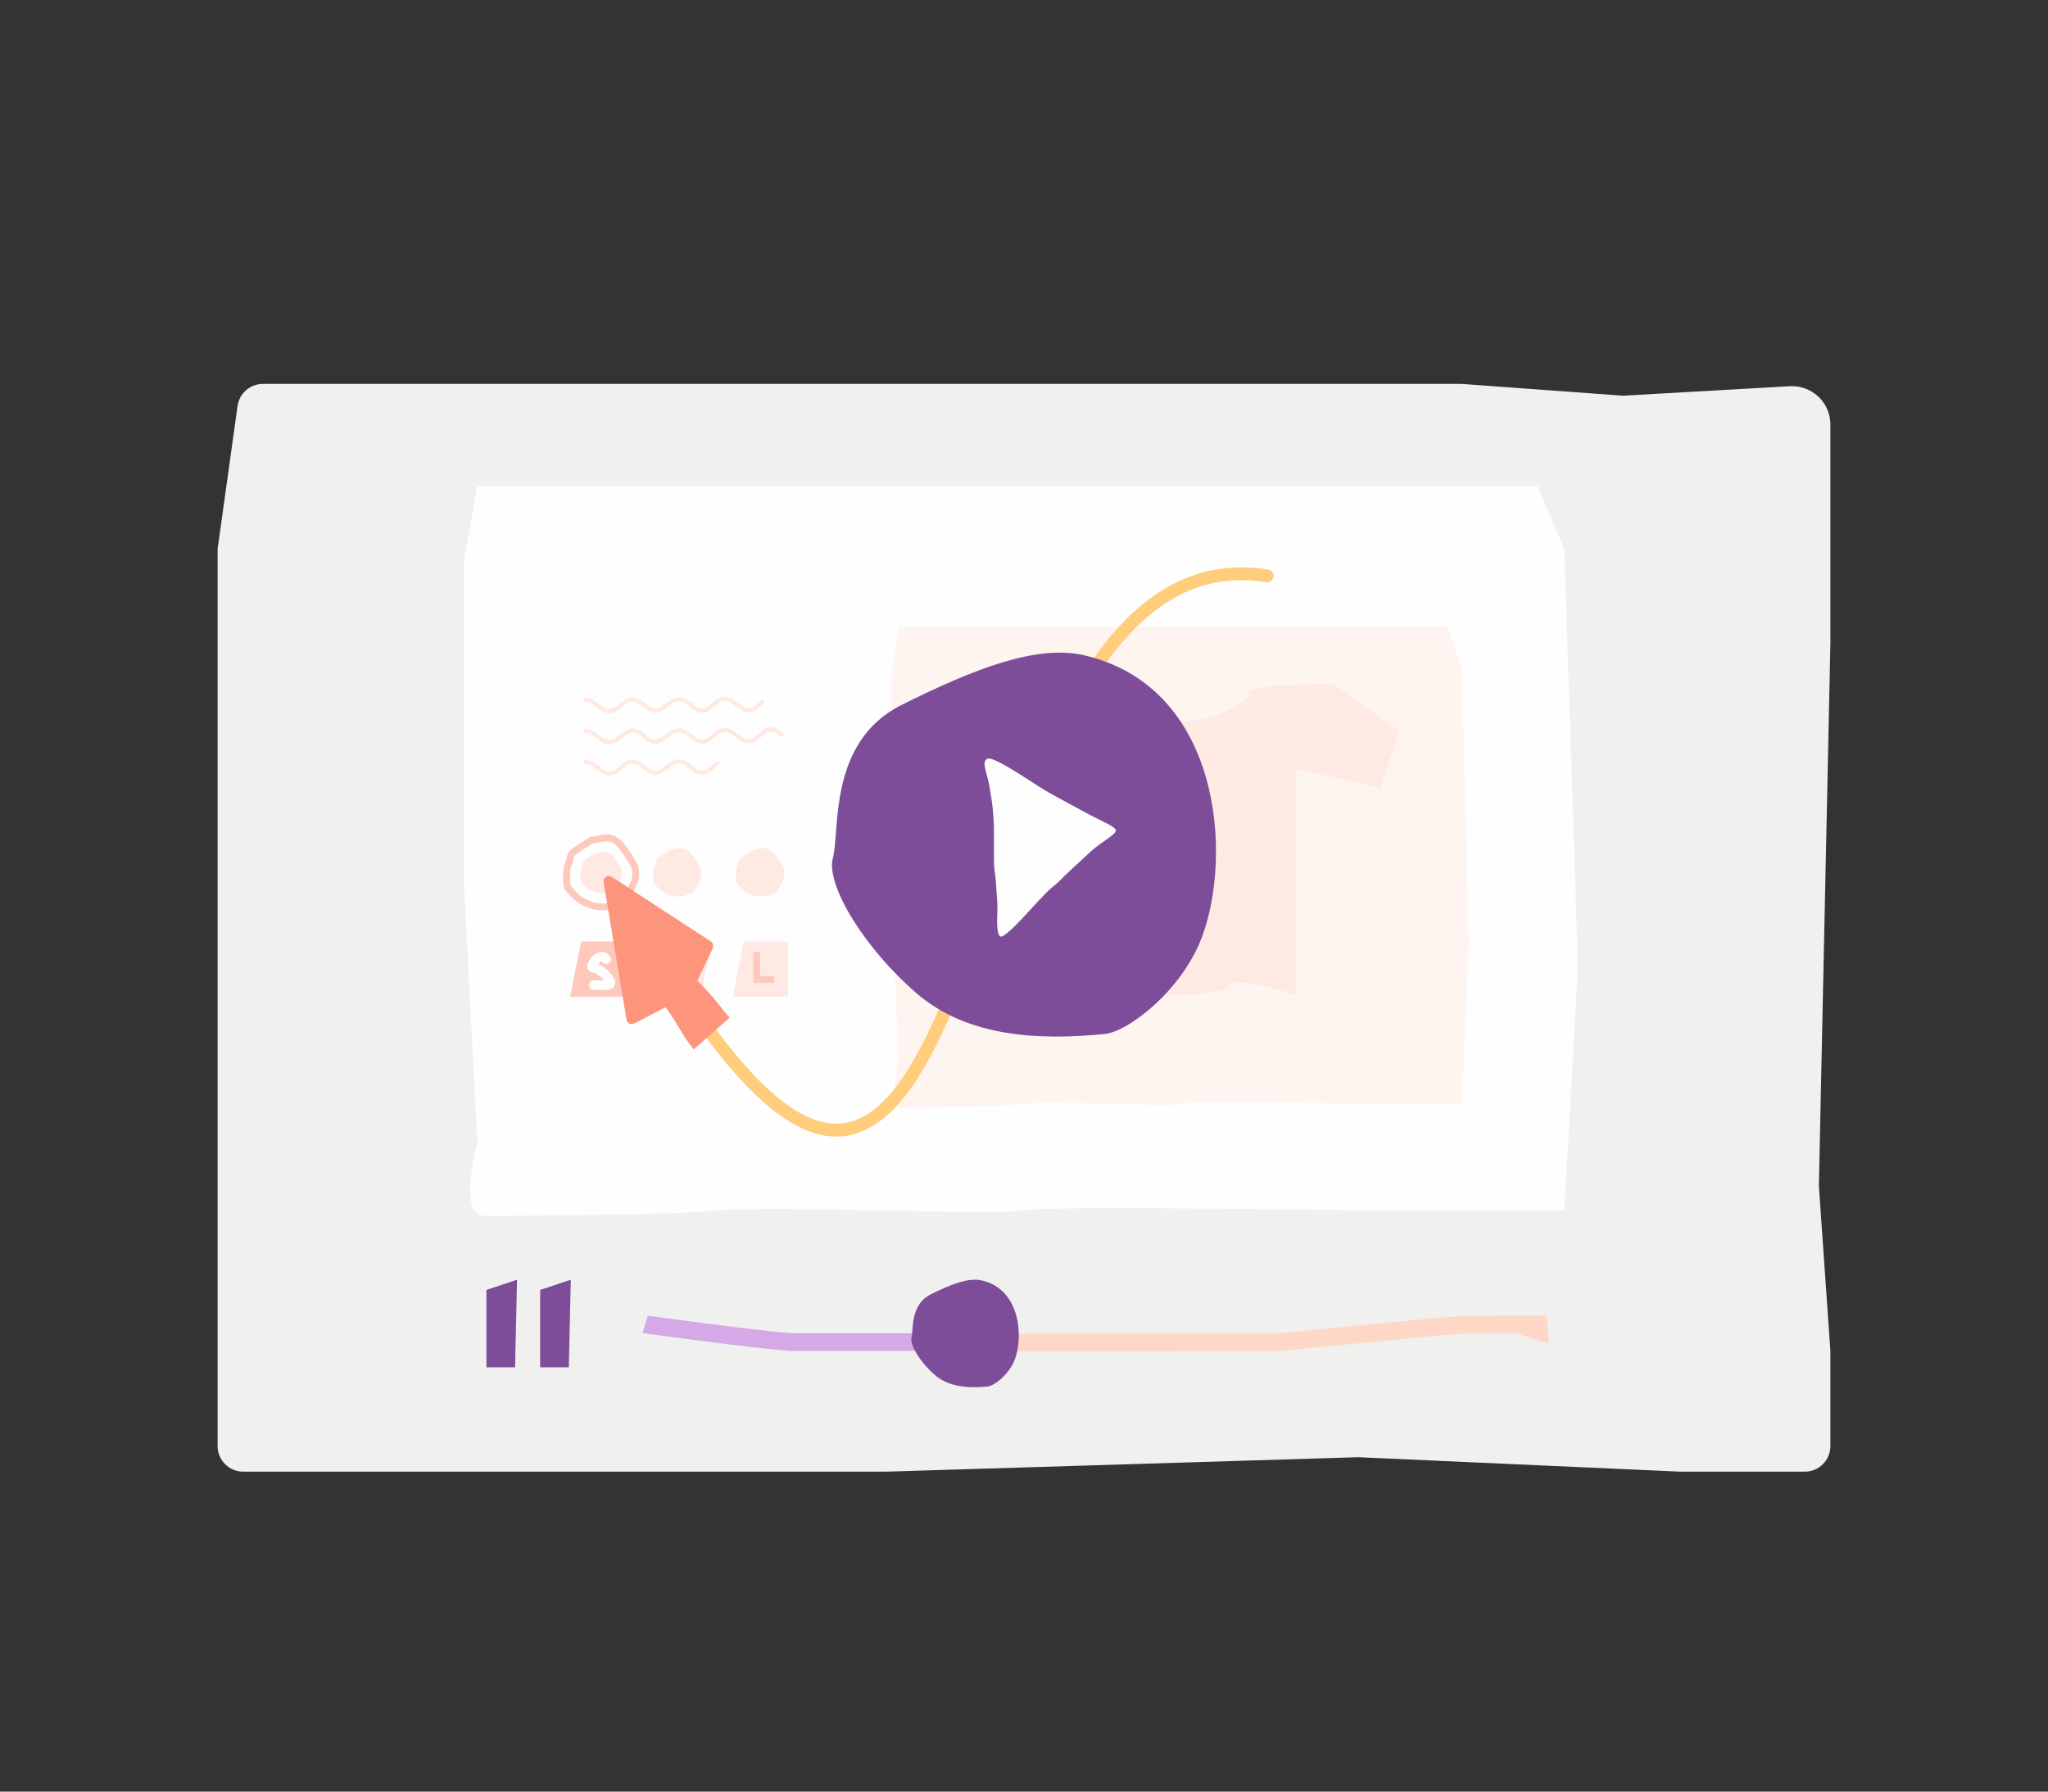<svg width="160" height="140" viewBox="0 0 160 140" fill="none" xmlns="http://www.w3.org/2000/svg">
<rect x="0" y="0" width="160" height="140" fill="#333333" stroke="none"/>
<path fill-rule="evenodd" clip-rule="evenodd" d="M20.54 30H53.9H71.9H114.2L126.8 30.922L139.83 30.18C141.484 30.086 142.901 31.351 142.995 33.005C142.998 33.062 143 33.119 143 33.175V42.903V50.276L142.1 92.672L143 105.576V113C143 114.105 142.105 115 141 115H131.3L106.1 113.87L69.2 115H39.5H19C17.895 115 17 114.105 17 113V109.262V83.456V54.885V42.903L18.559 31.724C18.697 30.735 19.543 30 20.54 30Z" fill="#F0F0EF"/>
<path fill-rule="evenodd" clip-rule="evenodd" d="M88.095 105.6L99.741 105.593L110.8 104.518L113.047 104.316L114.183 104.228L114.509 104.211L115.742 104.191L118.408 104.182L121 105L120.83 102.8L116.642 102.803L115.125 102.815L114.389 102.83L113.885 102.858L112.247 102.992L107.588 103.428L99.604 104.217L75.451 104.218L75.394 105.6H88.095Z" fill="#FFD7C6"/>
<path fill-rule="evenodd" clip-rule="evenodd" d="M74.822 105.565L62.071 105.566L61.808 105.56L61.464 105.54L60.798 105.486L59.948 105.402L58.527 105.243L56.772 105.031L53.506 104.612L50.194 104.169L50.608 102.814L54.961 103.392L58.321 103.814L60.1 104.019L61.145 104.124L61.705 104.168L62.071 104.183L74.816 104.182L74.822 105.565Z" fill="#D5A8E7"/>
<path fill-rule="evenodd" clip-rule="evenodd" d="M38 100.798L40.394 100L40.24 106.846H38V100.798Z" fill="#7D4D99"/>
<path fill-rule="evenodd" clip-rule="evenodd" d="M42.2 100.798L44.594 100L44.44 106.846H42.2V100.798Z" fill="#7D4D99"/>
<path fill-rule="evenodd" clip-rule="evenodd" d="M77.162 108.344C75.764 108.481 74.178 108.43 73.046 107.455C71.914 106.479 71.054 105.088 71.213 104.493C71.373 103.898 71.102 101.953 72.711 101.147C74.321 100.341 75.68 99.82 76.709 100.058C79.709 100.751 79.963 104.44 79.282 106.236C78.841 107.398 77.671 108.294 77.162 108.344Z" fill="#7D4D99"/>
<path fill-rule="evenodd" clip-rule="evenodd" d="M37.292 38H59.172C79.663 38 89.908 38 89.908 38H120.124L122.208 42.921C122.208 42.921 123.25 74.086 123.25 75.317C123.25 76.137 122.902 82.561 122.208 94.59C116.651 94.59 112.31 94.59 109.184 94.59C104.495 94.59 82.094 94.18 80.01 94.59C77.926 95 60.735 94.18 56.046 94.59C51.358 95 39.897 95 37.813 95C35.729 95 37.292 89.259 37.292 89.259C37.292 89.259 36.944 82.561 36.25 69.165C36.25 61.784 36.25 57.547 36.25 56.453C36.25 54.813 36.25 43.741 36.25 43.741C36.25 43.741 36.597 41.827 37.292 38Z" fill="#FEFEFE"/>
<path fill-rule="evenodd" clip-rule="evenodd" d="M70.19 49H81.53C92.15 49 97.46 49 97.46 49H113.12L114.2 52.24C114.2 52.24 114.74 72.76 114.74 73.57C114.74 74.11 114.56 78.34 114.2 86.26C111.32 86.26 109.07 86.26 107.45 86.26C105.02 86.26 93.41 85.99 92.33 86.26C91.25 86.53 82.34 85.99 79.91 86.26C77.48 86.53 71.54 86.53 70.46 86.53C69.38 86.53 70.19 82.75 70.19 82.75C70.19 82.75 70.01 78.34 69.65 69.52C69.65 64.66 69.65 61.87 69.65 61.15C69.65 60.07 69.65 52.78 69.65 52.78C69.65 52.78 69.83 51.52 70.19 49Z" fill="#FFEBE3"/>
<path fill-rule="evenodd" clip-rule="evenodd" d="M58.184 66.829C57.988 66.948 57.777 67.085 57.701 67.314C57.67 67.407 57.665 67.508 57.638 67.603C57.612 67.691 57.568 67.77 57.541 67.858C57.507 67.972 57.505 68.094 57.504 68.214C57.502 68.36 57.501 68.507 57.5 68.653C57.5 68.727 57.499 68.803 57.521 68.874C57.541 68.942 57.579 69 57.619 69.056C58.109 69.745 58.938 70.166 59.735 70.037C59.913 70.008 60.085 69.954 60.257 69.899C60.431 69.844 60.614 69.782 60.733 69.636C60.785 69.573 60.822 69.496 60.858 69.42C60.93 69.272 61.001 69.123 61.072 68.975C61.134 68.847 61.195 68.718 61.234 68.581C61.314 68.296 61.289 67.979 61.166 67.713C61.129 67.634 61.085 67.561 61.039 67.488C60.915 67.288 60.783 67.094 60.643 66.907C60.464 66.666 60.259 66.426 59.986 66.329C59.612 66.197 59.21 66.366 58.819 66.415" fill="#FFD7C6"/>
<path fill-rule="evenodd" clip-rule="evenodd" d="M101.218 77.755C98.264 76.773 96.541 76.528 96.049 77.019C95.557 77.51 94.08 77.755 91.619 77.755H86.451H83.497V72.6V66.71L82.759 62.291L79.067 65.973L73.16 63.028L82.02 54.928L87.927 54.191C89.404 55.664 90.881 56.4 92.358 56.4C94.573 56.4 97.526 54.928 97.526 54.191C97.526 53.7 99.741 53.455 104.171 53.455L109.34 57.137L107.863 61.555L101.218 60.082V68.919V77.755Z" fill="#FFD7C6"/>
<path fill-rule="evenodd" clip-rule="evenodd" d="M58.094 73.57H61.55V77.89H57.23L58.094 73.57Z" fill="#FFD7C6"/>
<path fill-rule="evenodd" clip-rule="evenodd" d="M59.39 74.38V76.27H60.47V76.81H58.85V74.38H59.39Z" fill="#FF957A"/>
<path fill-rule="evenodd" clip-rule="evenodd" d="M55.708 59.727L55.703 59.732C55.186 60.194 54.952 60.308 54.6 60.17C54.445 60.109 54.33 60.028 54.078 59.82L54.075 59.818C53.84 59.624 53.729 59.542 53.573 59.465C53.075 59.217 52.692 59.313 52.175 59.69C52.141 59.715 52.106 59.741 52.063 59.773C52.041 59.79 51.964 59.848 51.952 59.857C51.809 59.965 51.718 60.03 51.621 60.091C51.24 60.329 50.997 60.276 50.6 59.962C50.558 59.929 50.517 59.895 50.43 59.823C50.128 59.577 49.941 59.457 49.694 59.388C49.243 59.261 48.96 59.397 48.426 59.845L48.411 59.857C47.969 60.228 47.762 60.329 47.452 60.247C47.255 60.194 47.105 60.102 46.789 59.859L46.761 59.838C46.28 59.47 46.017 59.343 45.62 59.388L45.652 59.72C45.951 59.686 46.16 59.787 46.583 60.111L46.611 60.132C46.959 60.398 47.131 60.505 47.379 60.571C47.81 60.686 48.088 60.551 48.6 60.121L48.615 60.109C49.078 59.721 49.289 59.619 49.617 59.711C49.814 59.766 49.972 59.868 50.244 60.09C50.33 60.161 50.374 60.197 50.418 60.231C50.904 60.616 51.27 60.696 51.775 60.38C51.882 60.314 51.979 60.244 52.129 60.131C52.141 60.122 52.217 60.064 52.239 60.047C52.281 60.016 52.315 59.99 52.347 59.967C52.784 59.648 53.063 59.578 53.444 59.768C53.573 59.832 53.671 59.904 53.888 60.084L53.891 60.086C54.167 60.314 54.301 60.407 54.495 60.483C54.987 60.677 55.301 60.523 55.899 59.99L55.904 59.985C56.365 59.575 56.271 59.226 55.708 59.727ZM61.253 57.326C61.23 57.308 61.23 57.308 61.208 57.29C60.839 56.997 60.647 56.883 60.365 56.843C59.981 56.787 59.73 56.914 59.36 57.254C59.34 57.273 59.268 57.339 59.272 57.336C59.119 57.477 59.029 57.551 58.923 57.617C58.52 57.864 58.213 57.785 57.701 57.398C57.672 57.376 57.642 57.353 57.606 57.325C57.583 57.307 57.558 57.287 57.51 57.249C57.469 57.218 57.439 57.195 57.41 57.172C56.839 56.736 56.271 56.796 55.708 57.297L55.703 57.302C55.186 57.764 54.952 57.878 54.6 57.74C54.445 57.679 54.33 57.598 54.078 57.39L54.075 57.388C53.84 57.194 53.729 57.112 53.573 57.035C53.075 56.786 52.692 56.883 52.175 57.26C52.141 57.285 52.106 57.311 52.063 57.343C52.041 57.36 51.964 57.418 51.952 57.427C51.809 57.535 51.718 57.6 51.621 57.661C51.24 57.899 50.997 57.846 50.6 57.532C50.558 57.499 50.517 57.465 50.43 57.393C50.128 57.147 49.941 57.027 49.694 56.958C49.243 56.831 48.96 56.967 48.426 57.415L48.411 57.427C47.969 57.798 47.762 57.899 47.452 57.817C47.255 57.764 47.105 57.672 46.789 57.429L46.761 57.408C46.28 57.04 46.017 56.913 45.62 56.958L45.652 57.29C45.951 57.256 46.16 57.357 46.583 57.681L46.611 57.702C46.959 57.968 47.131 58.075 47.379 58.141C47.81 58.256 48.088 58.121 48.6 57.691L48.615 57.679C49.078 57.291 49.289 57.189 49.617 57.281C49.814 57.336 49.972 57.438 50.244 57.66C50.33 57.731 50.374 57.767 50.418 57.801C50.904 58.186 51.27 58.266 51.775 57.95C51.882 57.884 51.979 57.814 52.129 57.701C52.141 57.692 52.217 57.634 52.239 57.617C52.281 57.586 52.315 57.56 52.347 57.537C52.784 57.218 53.063 57.148 53.444 57.338C53.573 57.402 53.671 57.474 53.888 57.654L53.891 57.656C54.167 57.884 54.301 57.977 54.495 58.053C54.987 58.247 55.301 58.093 55.899 57.56L55.904 57.555C56.365 57.145 56.781 57.101 57.232 57.445C57.261 57.467 57.29 57.49 57.33 57.521C57.378 57.558 57.404 57.578 57.427 57.596C57.464 57.625 57.495 57.649 57.525 57.671C58.124 58.124 58.544 58.233 59.075 57.907C59.203 57.829 59.306 57.744 59.472 57.59C59.469 57.593 59.54 57.527 59.559 57.509C59.869 57.224 60.048 57.134 60.325 57.173C60.538 57.204 60.697 57.299 61.026 57.559C61.048 57.577 61.048 57.577 61.071 57.595C61.17 57.674 61.347 57.401 61.253 57.326ZM59.36 54.824C59.34 54.843 59.268 54.909 59.272 54.906C59.119 55.047 59.029 55.121 58.923 55.187C58.52 55.434 58.213 55.355 57.701 54.968C57.672 54.946 57.642 54.923 57.606 54.895C57.583 54.877 57.558 54.857 57.51 54.819C57.469 54.788 57.439 54.765 57.41 54.742C56.839 54.306 56.271 54.366 55.708 54.867L55.703 54.872C55.186 55.334 54.952 55.448 54.6 55.31C54.445 55.249 54.33 55.168 54.078 54.96L54.075 54.958C53.84 54.764 53.729 54.682 53.573 54.605C53.075 54.356 52.692 54.453 52.175 54.83C52.141 54.855 52.106 54.881 52.063 54.913C52.041 54.93 51.964 54.988 51.952 54.997C51.809 55.105 51.718 55.17 51.621 55.231C51.24 55.469 50.997 55.416 50.6 55.102C50.558 55.069 50.517 55.035 50.43 54.963C50.128 54.717 49.941 54.597 49.694 54.528C49.243 54.401 48.96 54.537 48.426 54.985L48.411 54.997C47.969 55.368 47.762 55.469 47.452 55.387C47.255 55.334 47.105 55.242 46.789 54.999L46.761 54.978C46.28 54.61 46.017 54.483 45.62 54.528L45.652 54.86C45.951 54.826 46.16 54.927 46.583 55.251L46.611 55.272C46.959 55.538 47.131 55.645 47.379 55.711C47.81 55.826 48.088 55.691 48.6 55.261L48.615 55.249C49.078 54.861 49.289 54.759 49.617 54.851C49.814 54.906 49.972 55.008 50.244 55.23C50.33 55.301 50.374 55.337 50.418 55.371C50.904 55.756 51.27 55.836 51.775 55.52C51.882 55.454 51.979 55.384 52.129 55.271C52.141 55.262 52.217 55.204 52.239 55.187C52.281 55.156 52.315 55.13 52.347 55.107C52.784 54.788 53.063 54.718 53.444 54.908C53.573 54.972 53.671 55.044 53.888 55.224L53.891 55.226C54.167 55.454 54.301 55.547 54.495 55.623C54.987 55.817 55.301 55.663 55.899 55.13L55.904 55.125C56.365 54.715 56.781 54.671 57.232 55.015C57.261 55.037 57.29 55.06 57.33 55.091C57.378 55.128 57.404 55.148 57.427 55.166C57.464 55.195 57.495 55.219 57.525 55.241C58.124 55.694 58.544 55.803 59.075 55.477C59.203 55.399 59.306 55.314 59.472 55.16C59.469 55.163 59.54 55.097 59.559 55.079C59.869 54.794 59.73 54.484 59.36 54.824Z" fill="#FFD7C6"/>
<path fill-rule="evenodd" clip-rule="evenodd" d="M45.936 67.02C45.768 67.123 45.587 67.24 45.522 67.436C45.496 67.516 45.492 67.603 45.468 67.684C45.446 67.759 45.408 67.828 45.385 67.902C45.356 68 45.354 68.105 45.353 68.208C45.352 68.333 45.351 68.459 45.35 68.584C45.35 68.648 45.349 68.713 45.367 68.774C45.385 68.831 45.418 68.882 45.452 68.93C45.872 69.52 46.583 69.881 47.266 69.77C47.418 69.745 47.566 69.699 47.713 69.652C47.862 69.605 48.019 69.552 48.121 69.427C48.166 69.372 48.197 69.307 48.228 69.242C48.29 69.115 48.351 68.987 48.412 68.86C48.464 68.75 48.517 68.64 48.55 68.522C48.619 68.278 48.597 68.006 48.492 67.778C48.461 67.711 48.422 67.648 48.384 67.585C48.277 67.414 48.164 67.248 48.044 67.087C47.89 66.881 47.714 66.675 47.481 66.593C47.16 66.479 46.816 66.624 46.48 66.666" fill="#FFD7C6"/>
<path fill-rule="evenodd" clip-rule="evenodd" d="M46.072 65.412C46.195 65.397 46.319 65.374 46.443 65.349L46.814 65.272C47.185 65.199 47.553 65.153 47.907 65.278C48.335 65.429 48.657 65.806 48.94 66.185C49.158 66.48 49.366 66.784 49.562 67.098C49.633 67.212 49.703 67.328 49.76 67.452C49.954 67.87 49.993 68.368 49.868 68.815C49.827 68.959 49.77 69.097 49.709 69.233L49.277 70.135C49.22 70.254 49.162 70.374 49.08 70.474C48.893 70.704 48.605 70.801 48.333 70.888C48.062 70.973 47.791 71.058 47.512 71.103C46.26 71.307 44.956 70.645 44.187 69.563C44.124 69.475 44.064 69.382 44.032 69.277C44.01 69.203 44.003 69.125 44.001 69.046L44.002 68.584L44.006 68.239C44.008 68.05 44.011 67.858 44.065 67.679C44.106 67.542 44.176 67.417 44.216 67.279C44.26 67.13 44.268 66.971 44.316 66.824C44.42 66.51 44.687 66.306 44.958 66.134L45.074 66.062L46.072 65.412ZM47.727 65.787C47.553 65.725 47.379 65.722 47.044 65.78L46.327 65.92L46.266 65.93L45.355 66.524C45.012 66.733 44.875 66.855 44.829 66.993L44.814 67.052L44.765 67.312L44.734 67.431L44.716 67.49L44.67 67.613L44.601 67.781L44.571 67.878L44.556 67.986L44.548 68.141L44.543 69.079L44.549 69.121L44.572 69.167L44.627 69.25C45.305 70.203 46.42 70.734 47.426 70.57L47.596 70.537L47.785 70.489L48.023 70.419L48.17 70.373C48.471 70.277 48.593 70.217 48.663 70.132C48.678 70.113 48.693 70.091 48.711 70.058L48.791 69.901L49.19 69.067L49.273 68.882L49.327 68.737C49.335 68.714 49.341 68.692 49.348 68.669C49.438 68.346 49.41 67.98 49.27 67.678L49.203 67.55L49.103 67.383C48.917 67.084 48.718 66.791 48.507 66.508C48.192 66.086 47.965 65.871 47.727 65.787Z" fill="#FF957A"/>
<path fill-rule="evenodd" clip-rule="evenodd" d="M51.704 66.829C51.508 66.948 51.297 67.085 51.221 67.314C51.19 67.407 51.185 67.508 51.158 67.603C51.132 67.691 51.088 67.77 51.062 67.858C51.027 67.972 51.025 68.094 51.024 68.214C51.022 68.36 51.021 68.507 51.02 68.653C51.02 68.727 51.02 68.803 51.041 68.874C51.061 68.942 51.099 69 51.139 69.056C51.629 69.745 52.459 70.166 53.255 70.037C53.432 70.008 53.605 69.954 53.777 69.899C53.951 69.844 54.134 69.782 54.253 69.636C54.305 69.573 54.342 69.496 54.378 69.42C54.45 69.272 54.521 69.123 54.592 68.975C54.654 68.847 54.715 68.718 54.754 68.581C54.834 68.296 54.809 67.979 54.686 67.713C54.649 67.634 54.605 67.561 54.559 67.488C54.435 67.288 54.303 67.094 54.163 66.907C53.984 66.666 53.779 66.426 53.506 66.329C53.132 66.197 52.73 66.366 52.339 66.415" fill="#FFD7C6"/>
<path fill-rule="evenodd" clip-rule="evenodd" d="M45.404 73.57H48.86V77.89H44.54L45.404 73.57Z" fill="#FF957A"/>
<path fill-rule="evenodd" clip-rule="evenodd" d="M51.29 73.57H55.61L54.746 77.89H51.29V73.57Z" fill="#FFD7C6"/>
<path fill-rule="evenodd" clip-rule="evenodd" d="M46.382 76.609C46.184 76.609 46.022 76.775 46.022 76.98C46.022 77.184 46.184 77.35 46.382 77.35H47.361C47.773 77.35 48.072 77.139 48.049 76.745C48.035 76.516 47.901 76.289 47.686 76.051C47.409 75.744 47.042 75.466 46.723 75.335L46.761 75.293C46.909 75.139 47 75.106 47.053 75.149L47.071 75.169C47.19 75.333 47.416 75.367 47.575 75.245C47.735 75.123 47.768 74.891 47.65 74.727C47.269 74.2 46.683 74.321 46.249 74.772C46.087 74.94 45.961 75.142 45.913 75.328C45.824 75.666 46 75.995 46.382 75.995C46.489 75.995 46.899 76.268 47.158 76.554L47.205 76.609H46.382Z" fill="#FEFEFE"/>
<path fill-rule="evenodd" clip-rule="evenodd" d="M51.568 77.014L52.318 74.013L52.99 75.803L54.26 74.11V77.08H53.72L53.719 75.731L52.83 76.916L52.421 75.826L52.092 77.145L51.568 77.014Z" fill="#FF957A"/>
<path d="M119 42H40V91H119V42Z" fill="#FEFEFE" fill-opacity="0.5"/>
<path fill-rule="evenodd" clip-rule="evenodd" d="M86.142 50.487C89.768 45.809 93.975 43.69 99.079 44.506C99.352 44.55 99.537 44.806 99.494 45.079C99.45 45.352 99.194 45.537 98.921 45.494C94.217 44.741 90.352 46.688 86.932 51.1C85.819 52.536 84.791 54.156 83.774 56.07L83.367 56.851C83.028 57.516 82.689 58.216 82.347 58.954L81.936 59.858C81.867 60.012 81.798 60.168 81.729 60.325L81.311 61.288C81.242 61.452 81.171 61.617 81.101 61.785L80.675 62.81L80.242 63.879L79.801 64.993L79.351 66.153L76.182 74.585L75.82 75.516L75.465 76.41L75.117 77.268L74.775 78.09L74.438 78.876L74.107 79.628L73.779 80.346L73.455 81.03L73.134 81.681C73.028 81.893 72.922 82.099 72.816 82.3L72.5 82.887C71.028 85.555 69.6 87.206 67.953 88.117C64.422 90.068 60.379 87.982 55.378 81.356L54.857 80.655C54.77 80.535 54.682 80.414 54.594 80.292C54.433 80.067 54.484 79.755 54.708 79.594C54.932 79.433 55.245 79.484 55.406 79.708C56.704 81.514 57.919 83 59.062 84.184L59.515 84.641C62.66 87.732 65.243 88.472 67.469 87.241C68.712 86.554 69.852 85.336 71.016 83.443L71.32 82.933C71.575 82.496 71.831 82.026 72.09 81.522L72.402 80.901L72.718 80.247L73.038 79.559L73.362 78.837L73.692 78.08L74.026 77.287L74.367 76.459L74.714 75.593L75.453 73.688L78.188 66.396L78.648 65.197C78.724 65.002 78.8 64.808 78.875 64.616L79.321 63.489L79.76 62.406L80.191 61.368C80.263 61.198 80.334 61.03 80.405 60.864L80.828 59.888C82.584 55.904 84.234 52.95 86.142 50.487Z" fill="#FFCD7C"/>
<path fill-rule="evenodd" clip-rule="evenodd" d="M48.944 79.674L47.158 68.951C47.12 68.72 47.276 68.502 47.507 68.463C47.611 68.446 47.719 68.469 47.807 68.526L55.531 73.563C55.708 73.679 55.773 73.907 55.682 74.099L54.48 76.647C55.166 77.312 55.673 77.861 56 78.294C56.327 78.727 56.66 79.139 57 79.529L54.2 82C53.793 81.497 53.459 81.017 53.2 80.559C52.941 80.101 52.541 79.483 52 78.706L49.558 79.98C49.35 80.088 49.095 80.008 48.986 79.8C48.966 79.761 48.952 79.718 48.944 79.674Z" fill="#FD957D"/>
<path fill-rule="evenodd" clip-rule="evenodd" d="M86.313 80.799C81.32 81.29 75.657 81.108 71.614 77.624C67.57 74.14 64.499 69.17 65.068 67.046C65.637 64.922 64.671 57.974 70.419 55.096C76.167 52.219 81.022 50.358 84.695 51.206C95.409 53.682 96.316 66.856 93.884 73.272C92.311 77.422 88.131 80.621 86.313 80.799Z" fill="#7D4D99"/>
<path fill-rule="evenodd" clip-rule="evenodd" d="M77.144 59.292C77.652 59.051 80.712 61.216 81.634 61.755C82.556 62.294 82.626 62.302 84.442 63.298C86.258 64.294 86.783 64.426 87.124 64.767C87.464 65.107 86.103 65.713 85.199 66.552C84.295 67.39 84.037 67.63 83.391 68.229C82.745 68.828 83.006 68.678 82.1 69.426C81.193 70.175 78.422 73.633 78.093 73.142C77.764 72.652 77.969 71.323 77.914 70.526C77.859 69.728 77.882 70.06 77.805 68.93C77.727 67.799 77.653 68.445 77.65 66.669C77.646 64.893 77.673 64.718 77.611 63.821C77.55 62.924 77.46 62.406 77.288 61.384C77.115 60.362 76.637 59.533 77.144 59.292Z" fill="#FEFEFE"/>
</svg>
